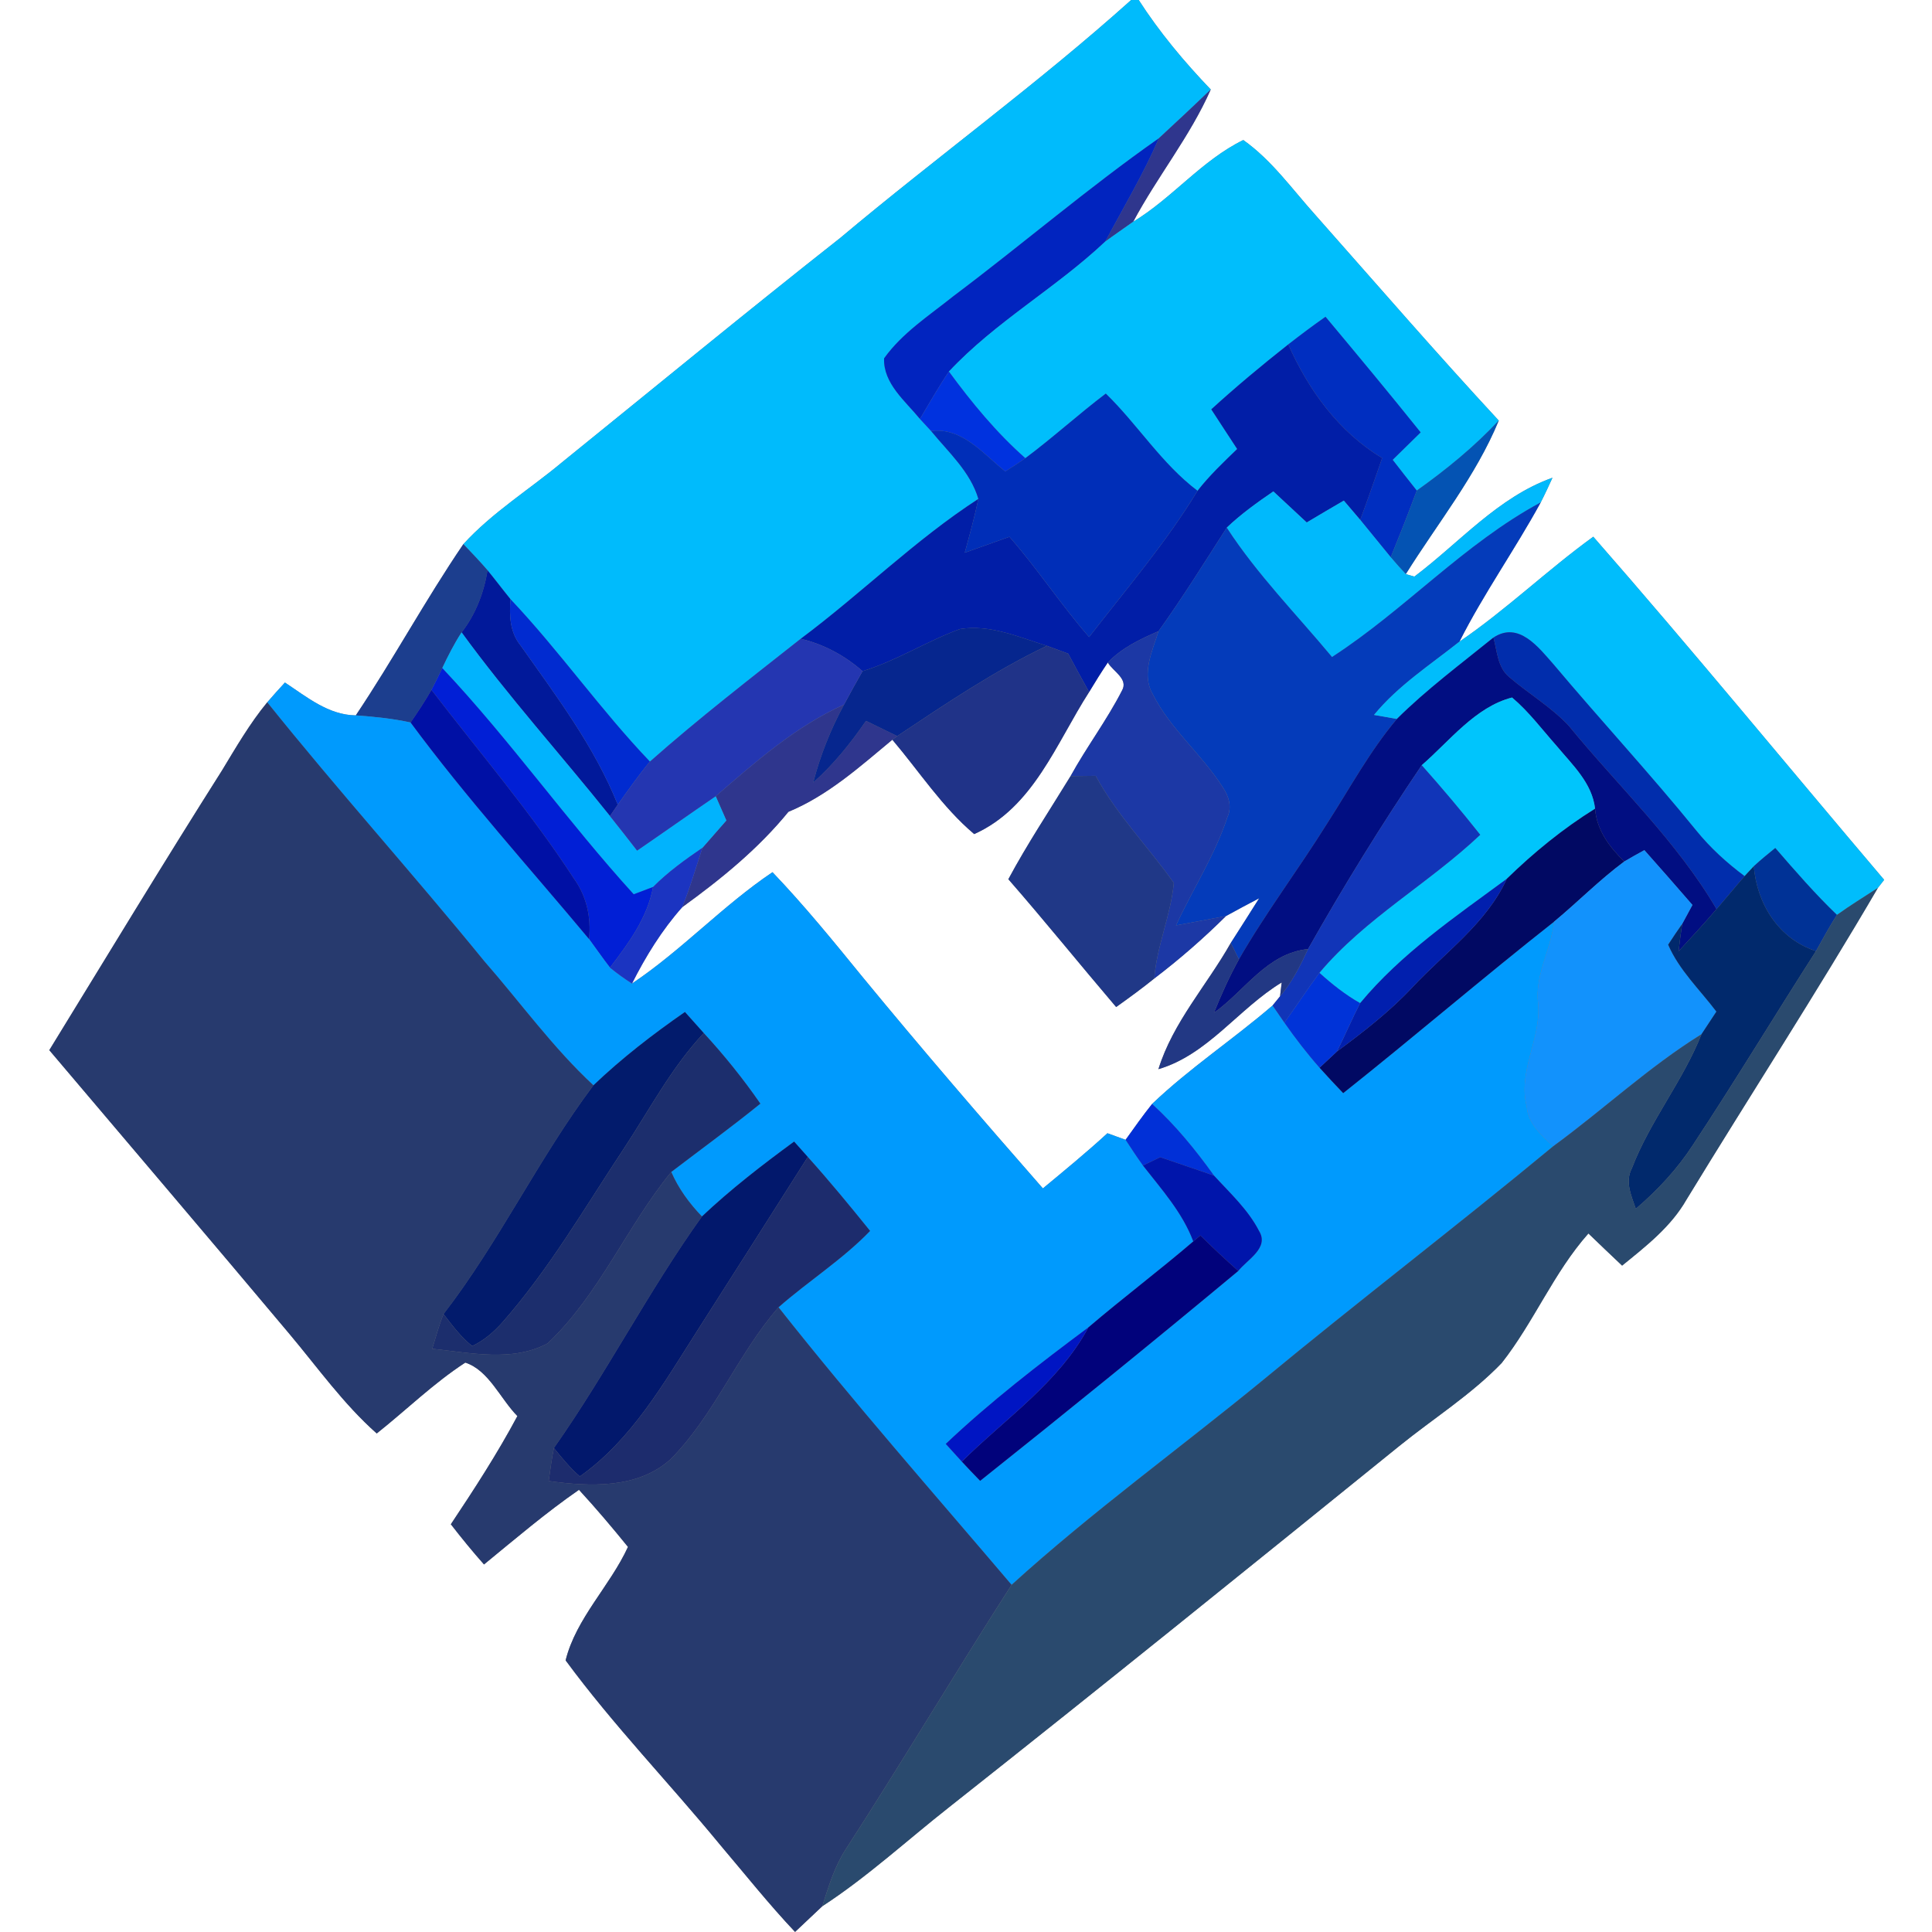 <?xml version="1.0" encoding="UTF-8" ?>
<!DOCTYPE svg PUBLIC "-//W3C//DTD SVG 1.1//EN" "http://www.w3.org/Graphics/SVG/1.1/DTD/svg11.dtd">
<svg width="250pt" height="250pt" viewBox="0 0 250 250" version="1.1" xmlns="http://www.w3.org/2000/svg">
<rect x="0" y="0" width="250" height="250" fill="#808080" stroke="none"/>
<g id="#ffffffff">
<path fill="#ffffff" opacity="1.00" d=" M 0.00 0.00 L 146.37 0.00 C 134.31 10.83 121.16 20.35 108.75 30.77 C 96.64 40.31 84.73 50.11 72.74 59.81 C 68.50 63.35 63.71 66.30 59.96 70.41 C 55.05 77.62 50.90 85.32 46.04 92.57 C 42.49 92.53 39.68 90.17 36.87 88.32 C 36.09 89.16 35.33 90.01 34.58 90.88 C 32.32 93.62 30.54 96.71 28.70 99.74 C 21.12 111.70 13.79 123.82 6.38 135.89 C 16.73 148.11 27.12 160.30 37.42 172.57 C 41.10 176.95 44.44 181.67 48.75 185.49 C 52.58 182.45 56.10 178.99 60.21 176.32 C 63.25 177.31 64.74 181.00 66.95 183.24 C 64.37 188.07 61.38 192.68 58.34 197.24 C 59.72 199.02 61.14 200.76 62.63 202.44 C 66.66 199.14 70.63 195.75 74.92 192.78 C 77.12 195.17 79.22 197.65 81.26 200.17 C 78.93 205.24 74.54 209.41 73.19 214.85 C 79.34 223.21 86.61 230.72 93.20 238.74 C 96.40 242.51 99.48 246.39 102.88 249.99 C 104.06 248.89 105.23 247.78 106.40 246.67 C 112.24 242.87 117.37 238.13 122.84 233.83 C 142.36 218.41 161.71 202.77 181.06 187.12 C 185.48 183.54 190.37 180.48 194.32 176.37 C 198.49 171.07 201.04 164.68 205.54 159.61 C 206.99 161.00 208.43 162.39 209.90 163.77 C 212.99 161.26 216.22 158.75 218.23 155.23 C 226.44 141.76 235.04 128.51 243.00 114.89 C 243.20 114.63 243.61 114.11 243.81 113.85 C 231.25 99.06 218.95 84.04 206.17 69.45 C 200.22 73.76 194.92 78.89 188.85 83.03 C 191.99 76.81 196.03 71.12 199.37 65.01 C 199.91 63.96 200.40 62.89 200.89 61.82 C 193.84 64.33 188.86 70.22 183.02 74.61 C 182.74 74.53 182.19 74.37 181.91 74.29 C 186.00 67.74 190.98 61.60 193.94 54.42 C 185.87 45.71 178.09 36.72 170.22 27.83 C 167.22 24.50 164.57 20.73 160.88 18.12 C 155.52 20.74 151.72 25.61 146.64 28.69 C 149.75 22.85 153.99 17.66 156.67 11.58 C 153.24 8.00 150.04 4.18 147.35 0.00 L 250.00 0.00 L 250.00 250.00 L 0.00 250.00 L 0.00 0.00 Z" />
<path fill="#ffffff" opacity="1.00" d=" M 140.93 89.55 C 141.71 88.26 142.50 86.98 143.35 85.73 C 144.01 86.88 146.06 87.84 145.18 89.37 C 143.22 93.20 140.61 96.65 138.53 100.43 C 135.82 104.86 132.94 109.19 130.48 113.77 C 135.22 119.20 139.75 124.82 144.43 130.31 C 146.10 129.12 147.76 127.91 149.36 126.62 C 152.63 124.13 155.73 121.43 158.65 118.53 C 160.07 117.75 161.50 116.98 162.94 116.23 C 161.73 118.17 160.49 120.09 159.26 122.02 C 156.18 127.48 151.78 132.28 149.90 138.35 C 156.30 136.47 160.27 130.51 165.85 127.13 C 165.79 127.58 165.69 128.47 165.64 128.92 C 165.40 129.21 164.91 129.81 164.67 130.11 C 159.58 134.49 153.94 138.21 149.08 142.85 C 147.88 144.35 146.77 145.93 145.65 147.49 C 144.86 147.20 144.08 146.92 143.30 146.64 C 140.60 149.12 137.77 151.44 134.95 153.78 C 127.05 144.77 119.23 135.68 111.61 126.42 C 107.85 121.80 104.08 117.17 99.96 112.86 C 93.52 117.19 88.22 122.96 81.78 127.27 C 83.56 123.74 85.65 120.35 88.28 117.39 C 93.29 113.76 98.10 109.86 102.02 105.05 C 107.14 102.93 111.25 99.22 115.47 95.72 C 118.95 99.82 121.92 104.43 126.06 107.93 C 133.72 104.51 136.68 96.15 140.93 89.55 Z" />
</g>
<g id="#00bbfcff">
<path fill="#00bbfc" opacity="1.00" d=" M 146.37 0.00 L 147.35 0.00 C 150.04 4.18 153.24 8.00 156.67 11.58 C 154.46 13.71 152.21 15.81 149.96 17.89 C 140.80 24.31 132.30 31.62 123.35 38.34 C 120.23 40.84 116.75 43.08 114.40 46.37 C 114.28 49.63 117.16 51.90 119.04 54.21 C 119.52 54.73 120.00 55.25 120.48 55.77 C 122.73 58.52 125.57 61.05 126.60 64.56 C 118.39 69.88 111.43 76.83 103.61 82.66 C 97.03 87.85 90.38 92.99 84.10 98.55 C 77.71 91.87 72.41 84.25 66.06 77.54 C 65.05 76.30 64.10 75.03 63.09 73.80 C 62.08 72.63 61.02 71.52 59.96 70.41 C 63.71 66.30 68.50 63.35 72.74 59.81 C 84.73 50.11 96.64 40.31 108.75 30.77 C 121.16 20.35 134.31 10.83 146.37 0.00 Z" />
</g>
<g id="#2f368dff">
<path fill="#2f368d" opacity="1.00" d=" M 156.67 11.58 C 153.99 17.66 149.75 22.85 146.64 28.69 C 145.44 29.56 144.21 30.38 143.02 31.26 C 145.38 26.83 147.97 22.51 149.96 17.89 C 152.21 15.81 154.46 13.71 156.67 11.58 Z" />
<path fill="#2f368d" opacity="1.00" d=" M 92.61 103.03 C 97.77 98.57 102.93 94.01 109.22 91.17 C 107.49 94.36 106.14 97.75 105.23 101.26 C 107.86 98.93 110.07 96.17 112.06 93.28 C 113.41 93.93 114.76 94.59 116.10 95.25 L 115.47 95.72 C 111.25 99.22 107.14 102.93 102.02 105.05 C 98.10 109.86 93.29 113.76 88.28 117.39 C 89.30 114.88 90.05 112.27 90.90 109.70 C 91.93 108.53 92.96 107.35 93.99 106.17 C 93.65 105.39 92.96 103.82 92.61 103.03 Z" />
</g>
<g id="#0124bfff">
<path fill="#0124bf" opacity="1.00" d=" M 123.35 38.34 C 132.30 31.62 140.80 24.31 149.96 17.89 C 147.97 22.51 145.38 26.83 143.02 31.26 C 136.63 37.29 128.81 41.64 122.79 48.08 C 121.45 50.06 120.27 52.15 119.04 54.21 C 117.16 51.90 114.28 49.63 114.40 46.37 C 116.75 43.08 120.23 40.84 123.35 38.34 Z" />
</g>
<g id="#00befcff">
<path fill="#00befc" opacity="1.00" d=" M 146.64 28.69 C 151.72 25.61 155.52 20.74 160.88 18.12 C 164.57 20.73 167.22 24.50 170.22 27.83 C 178.09 36.72 185.87 45.71 193.94 54.42 C 190.75 57.83 187.13 60.78 183.33 63.48 C 182.28 62.16 181.24 60.83 180.21 59.50 C 181.42 58.32 182.63 57.13 183.83 55.95 C 179.79 50.91 175.66 45.94 171.52 40.99 C 169.88 42.14 168.28 43.34 166.70 44.57 C 163.29 47.26 159.95 50.04 156.74 52.97 C 157.85 54.69 158.98 56.39 160.09 58.10 C 158.30 59.83 156.49 61.55 154.96 63.51 C 150.31 60.00 147.23 54.96 143.09 50.93 C 139.54 53.62 136.25 56.63 132.68 59.29 C 128.93 55.98 125.74 52.10 122.79 48.08 C 128.81 41.64 136.63 37.29 143.02 31.26 C 144.21 30.38 145.44 29.56 146.64 28.69 Z" />
</g>
<g id="#002ec0ff">
<path fill="#002ec0" opacity="1.00" d=" M 166.70 44.57 C 168.28 43.34 169.88 42.14 171.52 40.99 C 175.66 45.94 179.79 50.91 183.83 55.95 C 182.63 57.13 181.42 58.32 180.21 59.50 C 181.24 60.83 182.28 62.16 183.33 63.48 C 182.26 66.38 181.12 69.25 179.96 72.11 C 178.63 70.51 177.34 68.87 176.01 67.27 C 176.99 64.62 177.93 61.95 178.85 59.27 C 173.22 55.88 169.33 50.49 166.70 44.57 Z" />
</g>
<g id="#011ea7ff">
<path fill="#011ea7" opacity="1.00" d=" M 156.74 52.97 C 159.95 50.04 163.29 47.26 166.70 44.57 C 169.33 50.49 173.22 55.88 178.85 59.27 C 177.93 61.95 176.99 64.62 176.01 67.27 C 175.30 66.44 174.60 65.61 173.89 64.78 C 172.28 65.71 170.68 66.66 169.09 67.61 C 167.65 66.27 166.21 64.93 164.77 63.59 C 162.67 65.03 160.58 66.52 158.74 68.28 C 155.85 72.79 153.03 77.33 149.91 81.68 C 147.54 82.70 145.15 83.84 143.35 85.73 C 142.50 86.98 141.71 88.26 140.93 89.55 C 140.01 87.90 139.10 86.25 138.22 84.58 C 137.30 84.24 136.39 83.90 135.47 83.57 C 131.85 82.45 128.07 80.76 124.21 81.40 C 119.92 82.97 116.02 85.51 111.61 86.85 C 109.31 84.83 106.59 83.36 103.61 82.66 C 111.43 76.83 118.39 69.88 126.60 64.56 C 126.11 66.91 125.47 69.21 124.84 71.52 C 126.77 70.84 128.69 70.14 130.62 69.46 C 134.27 73.62 137.29 78.27 140.93 82.43 C 145.74 76.22 150.88 70.23 154.96 63.51 C 156.49 61.55 158.30 59.83 160.09 58.10 C 158.98 56.39 157.85 54.69 156.74 52.97 Z" />
</g>
<g id="#0032dfff">
<path fill="#0032df" opacity="1.00" d=" M 119.04 54.21 C 120.27 52.15 121.45 50.06 122.79 48.08 C 125.74 52.10 128.93 55.98 132.68 59.29 C 131.83 59.89 130.95 60.45 130.08 61.00 C 127.23 58.74 124.54 55.29 120.48 55.77 C 120.00 55.25 119.52 54.73 119.04 54.21 Z" />
</g>
<g id="#002eb8ff">
<path fill="#002eb8" opacity="1.00" d=" M 132.68 59.29 C 136.25 56.63 139.54 53.62 143.09 50.93 C 147.23 54.96 150.31 60.00 154.96 63.51 C 150.88 70.23 145.74 76.22 140.93 82.43 C 137.29 78.27 134.27 73.62 130.62 69.46 C 128.69 70.14 126.77 70.84 124.84 71.52 C 125.47 69.21 126.11 66.91 126.60 64.56 C 125.57 61.05 122.73 58.52 120.48 55.77 C 124.54 55.29 127.23 58.74 130.08 61.00 C 130.95 60.45 131.83 59.89 132.68 59.29 Z" />
</g>
<g id="#0453b3ff">
<path fill="#0453b3" opacity="1.00" d=" M 193.94 54.42 C 190.98 61.60 186.00 67.74 181.91 74.29 C 181.24 73.58 180.59 72.86 179.96 72.11 C 181.12 69.25 182.26 66.38 183.33 63.48 C 187.13 60.78 190.75 57.83 193.94 54.42 Z" />
</g>
<g id="#00b9fcff">
<path fill="#00b9fc" opacity="1.00" d=" M 183.02 74.61 C 188.86 70.22 193.84 64.33 200.89 61.82 C 200.40 62.89 199.91 63.96 199.37 65.01 C 189.45 70.35 181.79 78.92 172.36 85.02 C 167.76 79.49 162.67 74.33 158.74 68.28 C 160.58 66.52 162.67 65.03 164.77 63.59 C 166.21 64.93 167.65 66.27 169.09 67.61 C 170.68 66.66 172.28 65.71 173.89 64.78 C 174.60 65.61 175.30 66.44 176.01 67.27 C 177.34 68.87 178.63 70.51 179.96 72.11 C 180.59 72.86 181.24 73.58 181.91 74.29 C 182.19 74.37 182.74 74.53 183.02 74.61 Z" />
</g>
<g id="#043bbaff">
<path fill="#043bba" opacity="1.00" d=" M 172.36 85.02 C 181.79 78.92 189.45 70.35 199.37 65.01 C 196.03 71.12 191.99 76.81 188.85 83.03 C 185.05 86.05 180.91 88.72 177.80 92.51 C 178.54 92.64 180.02 92.90 180.76 93.03 C 177.23 97.21 174.64 102.05 171.68 106.63 C 168.00 112.53 163.79 118.09 160.32 124.13 C 160.06 123.60 159.53 122.55 159.26 122.02 C 160.49 120.09 161.73 118.17 162.94 116.23 C 161.50 116.98 160.07 117.75 158.65 118.53 C 156.49 118.96 154.33 119.34 152.17 119.75 C 154.34 115.05 157.21 110.65 158.83 105.72 C 159.44 104.39 158.98 102.99 158.21 101.85 C 155.51 97.61 151.44 94.35 149.16 89.82 C 147.66 87.22 149.11 84.25 149.91 81.68 C 153.03 77.33 155.85 72.79 158.74 68.28 C 162.67 74.33 167.76 79.49 172.36 85.02 Z" />
</g>
<g id="#00bdfcff">
<path fill="#00bdfc" opacity="1.00" d=" M 188.85 83.03 C 194.92 78.89 200.22 73.76 206.17 69.45 C 218.95 84.04 231.25 99.06 243.81 113.85 C 243.61 114.11 243.20 114.63 243.00 114.89 C 241.23 116.05 239.42 117.15 237.70 118.39 C 234.87 115.67 232.29 112.70 229.72 109.73 C 228.77 110.50 227.83 111.27 226.94 112.09 C 226.64 112.41 226.05 113.05 225.75 113.37 C 223.45 111.66 221.32 109.72 219.51 107.49 C 213.55 100.15 207.12 93.21 201.03 85.97 C 199.07 83.75 196.51 80.35 193.25 82.50 C 189.02 85.93 184.63 89.19 180.76 93.03 C 180.02 92.90 178.54 92.64 177.80 92.51 C 180.91 88.72 185.05 86.05 188.85 83.03 Z" />
</g>
<g id="#1c3e8eff">
<path fill="#1c3e8e" opacity="1.00" d=" M 46.04 92.57 C 50.90 85.32 55.05 77.62 59.96 70.41 C 61.02 71.52 62.08 72.63 63.09 73.80 C 62.61 76.71 61.55 79.49 59.73 81.83 C 58.77 83.30 57.98 84.87 57.23 86.45 C 56.78 87.40 56.32 88.34 55.83 89.27 C 55.00 90.72 54.08 92.11 53.13 93.49 C 50.80 92.98 48.42 92.74 46.04 92.57 Z" />
</g>
<g id="#01199aff">
<path fill="#01199a" opacity="1.00" d=" M 59.73 81.83 C 61.55 79.49 62.61 76.71 63.09 73.80 C 64.10 75.03 65.05 76.30 66.06 77.54 C 65.89 79.63 65.97 81.84 67.38 83.55 C 72.01 90.11 76.93 96.61 79.94 104.13 C 79.68 104.50 79.18 105.23 78.93 105.60 C 72.57 97.64 65.72 90.07 59.73 81.83 Z" />
</g>
<g id="#012bd0ff">
<path fill="#012bd0" opacity="1.00" d=" M 66.06 77.54 C 72.41 84.25 77.71 91.87 84.10 98.55 C 82.62 100.34 81.28 102.24 79.94 104.13 C 76.93 96.61 72.01 90.11 67.38 83.55 C 65.97 81.84 65.89 79.63 66.06 77.54 Z" />
</g>
<g id="#06268eff">
<path fill="#06268e" opacity="1.00" d=" M 111.61 86.85 C 116.02 85.51 119.92 82.97 124.21 81.40 C 128.07 80.76 131.85 82.45 135.47 83.57 C 128.65 86.83 122.37 91.07 116.10 95.25 C 114.76 94.59 113.41 93.93 112.06 93.28 C 110.07 96.17 107.86 98.93 105.23 101.26 C 106.14 97.75 107.49 94.36 109.22 91.17 C 109.99 89.72 110.80 88.28 111.61 86.85 Z" />
</g>
<g id="#01b3fdff">
<path fill="#01b3fd" opacity="1.00" d=" M 57.23 86.45 C 57.98 84.87 58.77 83.30 59.73 81.83 C 65.72 90.07 72.57 97.64 78.93 105.60 C 80.12 107.07 81.27 108.57 82.44 110.07 C 85.84 107.74 89.21 105.35 92.61 103.03 C 92.96 103.82 93.65 105.39 93.99 106.17 C 92.96 107.35 91.93 108.53 90.90 109.70 C 88.65 111.24 86.43 112.83 84.51 114.77 C 83.88 115.00 82.63 115.48 82.00 115.72 C 73.39 106.26 66.00 95.76 57.23 86.45 Z" />
</g>
<g id="#1c38a5ff">
<path fill="#1c38a5" opacity="1.00" d=" M 143.35 85.73 C 145.15 83.84 147.54 82.70 149.91 81.68 C 149.11 84.25 147.66 87.22 149.16 89.82 C 151.44 94.35 155.51 97.61 158.21 101.85 C 158.98 102.99 159.44 104.39 158.83 105.72 C 157.21 110.65 154.34 115.05 152.17 119.75 C 154.33 119.34 156.49 118.96 158.65 118.53 C 155.73 121.43 152.63 124.13 149.36 126.62 C 149.68 122.39 151.50 118.45 151.89 114.25 C 148.59 109.58 144.52 105.47 141.78 100.39 C 140.70 100.40 139.61 100.41 138.53 100.43 C 140.61 96.65 143.22 93.20 145.18 89.37 C 146.06 87.84 144.01 86.88 143.35 85.73 Z" />
</g>
<g id="#012dacff">
<path fill="#012dac" opacity="1.00" d=" M 193.25 82.50 C 196.51 80.35 199.07 83.75 201.03 85.97 C 207.12 93.21 213.55 100.15 219.51 107.49 C 221.32 109.72 223.45 111.66 225.75 113.37 C 224.52 114.78 223.34 116.23 222.12 117.64 C 216.95 108.81 209.44 101.79 203.01 93.93 C 200.73 91.48 197.81 89.78 195.29 87.61 C 193.78 86.37 193.73 84.25 193.25 82.50 Z" />
</g>
<g id="#2436b1ff">
<path fill="#2436b1" opacity="1.00" d=" M 84.10 98.55 C 90.38 92.99 97.03 87.85 103.61 82.66 C 106.59 83.36 109.31 84.83 111.61 86.85 C 110.80 88.28 109.99 89.72 109.22 91.17 C 102.93 94.01 97.77 98.57 92.61 103.03 C 89.21 105.35 85.84 107.74 82.44 110.07 C 81.27 108.57 80.12 107.07 78.93 105.60 C 79.18 105.23 79.68 104.50 79.94 104.13 C 81.28 102.24 82.62 100.34 84.10 98.55 Z" />
</g>
<g id="#010e82ff">
<path fill="#010e82" opacity="1.00" d=" M 180.76 93.03 C 184.63 89.19 189.02 85.93 193.25 82.50 C 193.73 84.25 193.78 86.37 195.29 87.61 C 197.81 89.78 200.73 91.48 203.01 93.93 C 209.44 101.79 216.95 108.81 222.12 117.64 C 220.53 119.50 218.87 121.30 217.21 123.09 C 217.34 121.91 217.49 120.74 217.67 119.56 C 218.11 118.74 218.55 117.92 219.00 117.10 C 216.94 114.72 214.87 112.36 212.78 110.01 C 211.90 110.49 211.03 110.97 210.18 111.48 C 208.26 109.61 206.61 107.41 206.40 104.65 C 206.03 101.33 203.47 98.98 201.45 96.55 C 199.56 94.42 197.84 92.10 195.66 90.26 C 190.91 91.48 187.59 95.88 183.97 99.02 C 178.75 106.74 173.84 114.70 169.26 122.81 C 163.93 123.35 161.10 128.21 157.08 131.06 C 158.03 128.70 159.08 126.36 160.32 124.13 C 163.79 118.09 168.00 112.53 171.68 106.63 C 174.64 102.05 177.23 97.21 180.76 93.03 Z" />
</g>
<g id="#203388ff">
<path fill="#203388" opacity="1.00" d=" M 135.47 83.57 C 136.39 83.90 137.30 84.24 138.22 84.58 C 139.10 86.25 140.01 87.90 140.93 89.55 C 136.68 96.15 133.72 104.51 126.06 107.93 C 121.92 104.43 118.95 99.82 115.47 95.72 L 116.10 95.25 C 122.37 91.07 128.65 86.83 135.47 83.57 Z" />
</g>
<g id="#011fd6ff">
<path fill="#011fd6" opacity="1.00" d=" M 55.83 89.27 C 56.32 88.34 56.78 87.40 57.23 86.45 C 66.00 95.76 73.39 106.26 82.00 115.72 C 82.63 115.48 83.88 115.00 84.51 114.77 C 83.78 118.76 81.34 122.06 78.93 125.21 C 77.99 124.00 77.13 122.74 76.22 121.51 C 76.52 118.74 75.91 115.97 74.27 113.70 C 68.71 105.13 62.04 97.37 55.83 89.27 Z" />
</g>
<g id="#009afdff">
<path fill="#009afd" opacity="1.00" d=" M 34.58 90.88 C 35.33 90.01 36.09 89.16 36.87 88.32 C 39.68 90.17 42.49 92.53 46.04 92.57 C 48.42 92.74 50.80 92.98 53.13 93.49 C 60.32 103.23 68.47 112.22 76.22 121.51 C 77.13 122.74 77.99 124.00 78.93 125.21 C 79.84 125.95 80.79 126.64 81.78 127.27 C 88.22 122.96 93.52 117.19 99.96 112.86 C 104.08 117.17 107.85 121.80 111.61 126.42 C 119.23 135.68 127.05 144.77 134.95 153.78 C 137.77 151.44 140.60 149.12 143.30 146.64 C 144.08 146.92 144.86 147.20 145.65 147.49 C 146.38 148.61 147.12 149.73 147.90 150.82 C 150.32 153.92 153.01 156.90 154.41 160.64 C 149.96 164.45 145.28 167.97 140.83 171.77 C 134.46 176.51 128.15 181.38 122.38 186.84 C 123.07 187.61 123.76 188.37 124.46 189.13 C 125.24 189.97 126.03 190.80 126.83 191.62 C 138.06 182.68 149.20 173.64 160.23 164.46 C 161.40 162.98 164.26 161.49 162.93 159.30 C 161.51 156.53 159.18 154.40 157.10 152.13 C 154.71 148.80 152.12 145.62 149.08 142.85 C 153.94 138.21 159.58 134.49 164.67 130.11 C 165.05 130.66 165.82 131.77 166.20 132.33 C 167.61 134.35 169.12 136.31 170.75 138.16 C 171.75 139.28 172.78 140.37 173.81 141.45 C 182.99 134.16 191.88 126.52 201.09 119.27 C 200.72 122.90 198.54 126.20 199.04 129.94 C 199.42 134.46 196.37 138.64 197.56 143.18 C 197.71 145.42 199.47 146.89 200.98 148.33 C 188.63 158.56 175.88 168.29 163.52 178.51 C 152.68 187.41 141.27 195.65 130.90 205.08 C 120.78 193.17 110.43 181.43 100.74 169.16 C 104.61 165.76 109.00 163.00 112.59 159.28 C 109.97 156.03 107.32 152.81 104.53 149.71 C 104.09 149.21 103.20 148.22 102.76 147.72 C 98.62 150.75 94.56 153.89 90.83 157.41 C 89.20 155.72 87.80 153.81 86.86 151.65 C 90.71 148.71 94.63 145.86 98.39 142.81 C 96.17 139.60 93.71 136.55 91.07 133.68 C 90.26 132.77 89.44 131.86 88.63 130.95 C 84.47 133.84 80.45 136.94 76.79 140.44 C 71.54 135.57 67.35 129.73 62.65 124.36 C 53.45 113.07 43.69 102.24 34.58 90.88 Z" />
</g>
<g id="#0010a5ff">
<path fill="#0010a5" opacity="1.00" d=" M 53.13 93.49 C 54.08 92.11 55.00 90.72 55.83 89.27 C 62.04 97.37 68.71 105.13 74.27 113.70 C 75.91 115.97 76.52 118.74 76.22 121.51 C 68.47 112.22 60.32 103.23 53.13 93.49 Z" />
</g>
<g id="#00c5fcff">
<path fill="#00c5fc" opacity="1.00" d=" M 183.97 99.02 C 187.59 95.88 190.91 91.48 195.66 90.26 C 197.84 92.10 199.56 94.42 201.45 96.55 C 203.47 98.98 206.03 101.33 206.40 104.65 C 202.25 107.23 198.46 110.33 194.97 113.73 C 188.31 118.63 181.31 123.40 176.00 129.81 C 174.08 128.72 172.35 127.35 170.73 125.88 C 176.64 118.84 184.89 114.31 191.54 108.02 C 189.11 104.95 186.58 101.95 183.97 99.02 Z" />
</g>
<g id="#273a6eff">
<path fill="#273a6e" opacity="1.00" d=" M 28.70 99.74 C 30.54 96.71 32.32 93.62 34.58 90.88 C 43.69 102.24 53.45 113.07 62.65 124.36 C 67.35 129.73 71.54 135.57 76.79 140.44 C 69.70 149.88 64.61 160.68 57.39 170.04 C 56.80 171.50 56.39 173.02 55.93 174.53 C 60.83 175.04 66.32 176.28 70.87 173.83 C 77.56 167.52 81.09 158.71 86.86 151.65 C 87.80 153.81 89.20 155.72 90.83 157.41 C 83.92 167.05 78.50 177.68 71.67 187.38 C 71.39 188.79 71.20 190.21 71.00 191.64 C 76.31 192.39 82.55 192.67 86.80 188.80 C 92.49 183.04 95.45 175.24 100.74 169.16 C 110.43 181.43 120.78 193.17 130.90 205.08 C 123.60 216.45 116.71 228.07 109.37 239.41 C 107.96 241.63 107.20 244.17 106.40 246.67 C 105.23 247.78 104.06 248.89 102.88 249.99 C 99.48 246.39 96.40 242.51 93.20 238.74 C 86.61 230.72 79.34 223.21 73.19 214.85 C 74.54 209.41 78.93 205.24 81.26 200.17 C 79.22 197.65 77.12 195.17 74.92 192.78 C 70.63 195.75 66.66 199.14 62.63 202.44 C 61.14 200.76 59.72 199.02 58.34 197.24 C 61.38 192.68 64.37 188.07 66.95 183.24 C 64.74 181.00 63.25 177.31 60.21 176.32 C 56.10 178.99 52.58 182.45 48.75 185.49 C 44.44 181.67 41.10 176.95 37.42 172.57 C 27.12 160.30 16.73 148.11 6.38 135.89 C 13.79 123.82 21.12 111.70 28.70 99.74 Z" />
</g>
<g id="#1135b8ff">
<path fill="#1135b8" opacity="1.00" d=" M 169.26 122.81 C 173.84 114.70 178.75 106.74 183.97 99.02 C 186.58 101.95 189.11 104.95 191.54 108.02 C 184.89 114.31 176.64 118.84 170.73 125.88 C 169.18 128.00 167.73 130.19 166.20 132.33 C 165.82 131.77 165.05 130.66 164.67 130.11 C 164.91 129.81 165.40 129.21 165.64 128.92 C 167.19 127.10 168.26 124.96 169.26 122.81 Z" />
</g>
<g id="#203887ff">
<path fill="#203887" opacity="1.00" d=" M 138.53 100.43 C 139.61 100.41 140.70 100.40 141.78 100.39 C 144.52 105.47 148.59 109.58 151.89 114.25 C 151.50 118.45 149.68 122.39 149.36 126.62 C 147.76 127.91 146.10 129.12 144.43 130.31 C 139.75 124.82 135.22 119.20 130.48 113.77 C 132.94 109.19 135.82 104.86 138.53 100.43 Z" />
</g>
<g id="#010963ff">
<path fill="#010963" opacity="1.00" d=" M 194.97 113.73 C 198.46 110.33 202.25 107.23 206.40 104.65 C 206.61 107.41 208.26 109.61 210.18 111.48 C 206.97 113.86 204.17 116.72 201.09 119.27 C 191.88 126.52 182.99 134.16 173.81 141.45 C 172.78 140.37 171.75 139.28 170.75 138.16 C 171.50 137.46 172.25 136.76 173.00 136.06 C 176.44 133.52 179.83 130.89 182.76 127.76 C 186.99 123.22 192.32 119.52 194.97 113.73 Z" />
</g>
<g id="#1b34c1ff">
<path fill="#1b34c1" opacity="1.00" d=" M 84.51 114.77 C 86.43 112.83 88.65 111.24 90.90 109.70 C 90.05 112.27 89.30 114.88 88.28 117.39 C 85.65 120.35 83.56 123.74 81.78 127.27 C 80.79 126.64 79.84 125.95 78.93 125.21 C 81.34 122.06 83.78 118.76 84.51 114.77 Z" />
</g>
<g id="#1292fcff">
<path fill="#1292fc" opacity="1.00" d=" M 210.18 111.48 C 211.03 110.97 211.90 110.49 212.78 110.01 C 214.87 112.36 216.94 114.72 219.00 117.10 C 218.55 117.92 218.11 118.74 217.67 119.56 C 217.05 120.45 216.44 121.34 215.86 122.24 C 217.28 125.54 219.97 128.07 222.10 130.90 C 221.46 131.88 220.81 132.85 220.17 133.83 C 213.34 138.07 207.46 143.60 200.98 148.33 C 199.47 146.89 197.71 145.42 197.56 143.18 C 196.37 138.64 199.42 134.46 199.04 129.94 C 198.54 126.20 200.72 122.90 201.09 119.27 C 204.17 116.72 206.97 113.86 210.18 111.48 Z" />
</g>
<g id="#003296ff">
<path fill="#003296" opacity="1.00" d=" M 226.94 112.09 C 227.83 111.27 228.77 110.50 229.72 109.73 C 232.29 112.70 234.87 115.67 237.70 118.39 C 236.72 119.91 235.87 121.50 234.99 123.07 C 230.18 121.52 227.34 116.97 226.94 112.09 Z" />
</g>
<g id="#01296cff">
<path fill="#01296c" opacity="1.00" d=" M 226.94 112.09 C 227.34 116.97 230.18 121.52 234.99 123.07 C 229.65 131.39 224.54 139.86 219.09 148.12 C 217.06 151.25 214.51 154.00 211.67 156.42 C 211.10 154.74 210.24 152.92 211.16 151.18 C 213.50 145.07 217.75 139.92 220.17 133.83 C 220.81 132.85 221.46 131.88 222.10 130.90 C 219.97 128.07 217.28 125.54 215.86 122.24 C 216.44 121.34 217.05 120.45 217.67 119.56 C 217.49 120.74 217.34 121.91 217.21 123.09 C 218.87 121.30 220.53 119.50 222.12 117.64 C 223.34 116.23 224.52 114.78 225.75 113.37 C 226.05 113.05 226.64 112.41 226.94 112.09 Z" />
</g>
<g id="#011faeff">
<path fill="#011fae" opacity="1.00" d=" M 176.00 129.81 C 181.31 123.40 188.31 118.63 194.97 113.73 C 192.32 119.52 186.99 123.22 182.76 127.76 C 179.83 130.89 176.44 133.52 173.00 136.06 C 174.04 133.99 174.94 131.86 176.00 129.81 Z" />
</g>
<g id="#2a4a6eff">
<path fill="#2a4a6e" opacity="1.00" d=" M 237.70 118.39 C 239.42 117.15 241.23 116.05 243.00 114.89 C 235.04 128.51 226.44 141.76 218.23 155.23 C 216.22 158.75 212.99 161.26 209.90 163.77 C 208.43 162.39 206.99 161.00 205.54 159.61 C 201.04 164.68 198.49 171.07 194.32 176.37 C 190.37 180.48 185.48 183.54 181.06 187.12 C 161.71 202.77 142.36 218.41 122.84 233.83 C 117.37 238.13 112.24 242.87 106.40 246.67 C 107.20 244.17 107.96 241.63 109.37 239.41 C 116.71 228.07 123.60 216.45 130.90 205.08 C 141.27 195.65 152.68 187.41 163.52 178.51 C 175.88 168.29 188.63 158.56 200.98 148.33 C 207.46 143.60 213.34 138.07 220.17 133.83 C 217.75 139.92 213.50 145.07 211.16 151.18 C 210.24 152.92 211.10 154.74 211.67 156.42 C 214.51 154.00 217.06 151.25 219.09 148.12 C 224.54 139.86 229.65 131.39 234.99 123.07 C 235.87 121.50 236.72 119.91 237.70 118.39 Z" />
</g>
<g id="#223884ff">
<path fill="#223884" opacity="1.00" d=" M 159.26 122.02 C 159.53 122.55 160.06 123.60 160.32 124.13 C 159.08 126.36 158.03 128.70 157.08 131.06 C 161.10 128.21 163.93 123.35 169.26 122.81 C 168.26 124.96 167.19 127.10 165.64 128.92 C 165.69 128.47 165.79 127.58 165.85 127.13 C 160.27 130.51 156.30 136.47 149.90 138.35 C 151.78 132.28 156.18 127.48 159.26 122.02 Z" />
</g>
<g id="#0033d8ff">
<path fill="#0033d8" opacity="1.00" d=" M 166.20 132.33 C 167.73 130.19 169.18 128.00 170.73 125.88 C 172.35 127.35 174.08 128.72 176.00 129.81 C 174.94 131.86 174.04 133.99 173.00 136.06 C 172.25 136.76 171.50 137.46 170.75 138.16 C 169.12 136.31 167.61 134.35 166.20 132.33 Z" />
</g>
<g id="#021b6cff">
<path fill="#021b6c" opacity="1.00" d=" M 76.79 140.44 C 80.45 136.94 84.47 133.84 88.63 130.95 C 89.44 131.86 90.26 132.77 91.07 133.68 C 86.87 138.15 84.04 143.62 80.68 148.70 C 75.66 156.28 71.08 164.21 65.05 171.07 C 63.94 172.33 62.64 173.46 61.10 174.18 C 59.64 173.02 58.52 171.51 57.39 170.04 C 64.61 160.68 69.70 149.88 76.79 140.44 Z" />
</g>
<g id="#1c2e6dff">
<path fill="#1c2e6d" opacity="1.00" d=" M 91.07 133.68 C 93.71 136.55 96.17 139.60 98.39 142.81 C 94.63 145.86 90.71 148.71 86.86 151.65 C 81.09 158.71 77.56 167.52 70.87 173.83 C 66.32 176.28 60.83 175.04 55.93 174.53 C 56.39 173.02 56.80 171.50 57.39 170.04 C 58.52 171.51 59.64 173.02 61.10 174.18 C 62.64 173.46 63.94 172.33 65.05 171.07 C 71.08 164.21 75.66 156.28 80.68 148.70 C 84.04 143.62 86.87 138.15 91.07 133.68 Z" />
</g>
<g id="#0130d7ff">
<path fill="#0130d7" opacity="1.00" d=" M 149.08 142.85 C 152.12 145.62 154.71 148.80 157.10 152.13 C 154.79 151.31 152.45 150.55 150.13 149.74 C 149.39 150.10 148.64 150.46 147.90 150.82 C 147.12 149.73 146.38 148.61 145.65 147.49 C 146.77 145.93 147.88 144.35 149.08 142.85 Z" />
</g>
<g id="#02186cff">
<path fill="#02186c" opacity="1.00" d=" M 90.83 157.41 C 94.56 153.89 98.62 150.75 102.76 147.72 C 103.20 148.22 104.09 149.21 104.53 149.71 C 99.77 157.22 95.00 164.72 90.22 172.21 C 85.90 178.98 81.71 186.35 75.03 191.05 C 73.76 189.97 72.72 188.66 71.67 187.38 C 78.50 177.68 83.92 167.05 90.83 157.41 Z" />
</g>
<g id="#0015abff">
<path fill="#0015ab" opacity="1.00" d=" M 150.13 149.74 C 152.45 150.55 154.79 151.31 157.10 152.13 C 159.18 154.40 161.51 156.53 162.93 159.30 C 164.26 161.49 161.40 162.98 160.23 164.46 C 158.56 162.97 156.92 161.44 155.33 159.87 C 155.02 160.12 154.71 160.38 154.41 160.64 C 153.01 156.90 150.32 153.92 147.90 150.82 C 148.64 150.46 149.39 150.10 150.13 149.74 Z" />
</g>
<g id="#1d2c6dff">
<path fill="#1d2c6d" opacity="1.00" d=" M 104.53 149.71 C 107.32 152.81 109.97 156.03 112.59 159.28 C 109.00 163.00 104.61 165.76 100.74 169.16 C 95.45 175.24 92.49 183.04 86.80 188.80 C 82.55 192.67 76.31 192.39 71.00 191.64 C 71.20 190.21 71.39 188.79 71.67 187.38 C 72.72 188.66 73.76 189.97 75.03 191.05 C 81.71 186.35 85.90 178.98 90.22 172.21 C 95.00 164.72 99.77 157.22 104.53 149.71 Z" />
</g>
<g id="#01027bff">
<path fill="#01027b" opacity="1.00" d=" M 154.41 160.64 C 154.71 160.38 155.02 160.12 155.33 159.87 C 156.92 161.44 158.56 162.97 160.23 164.46 C 149.20 173.64 138.06 182.68 126.83 191.62 C 126.03 190.80 125.24 189.97 124.46 189.13 C 130.10 183.53 136.98 178.94 140.83 171.77 C 145.28 167.97 149.96 164.45 154.41 160.64 Z" />
</g>
<g id="#0015c3ff">
<path fill="#0015c3" opacity="1.00" d=" M 122.38 186.84 C 128.15 181.38 134.46 176.51 140.83 171.77 C 136.98 178.94 130.10 183.53 124.46 189.13 C 123.76 188.37 123.07 187.61 122.38 186.84 Z" />
</g>
</svg>
